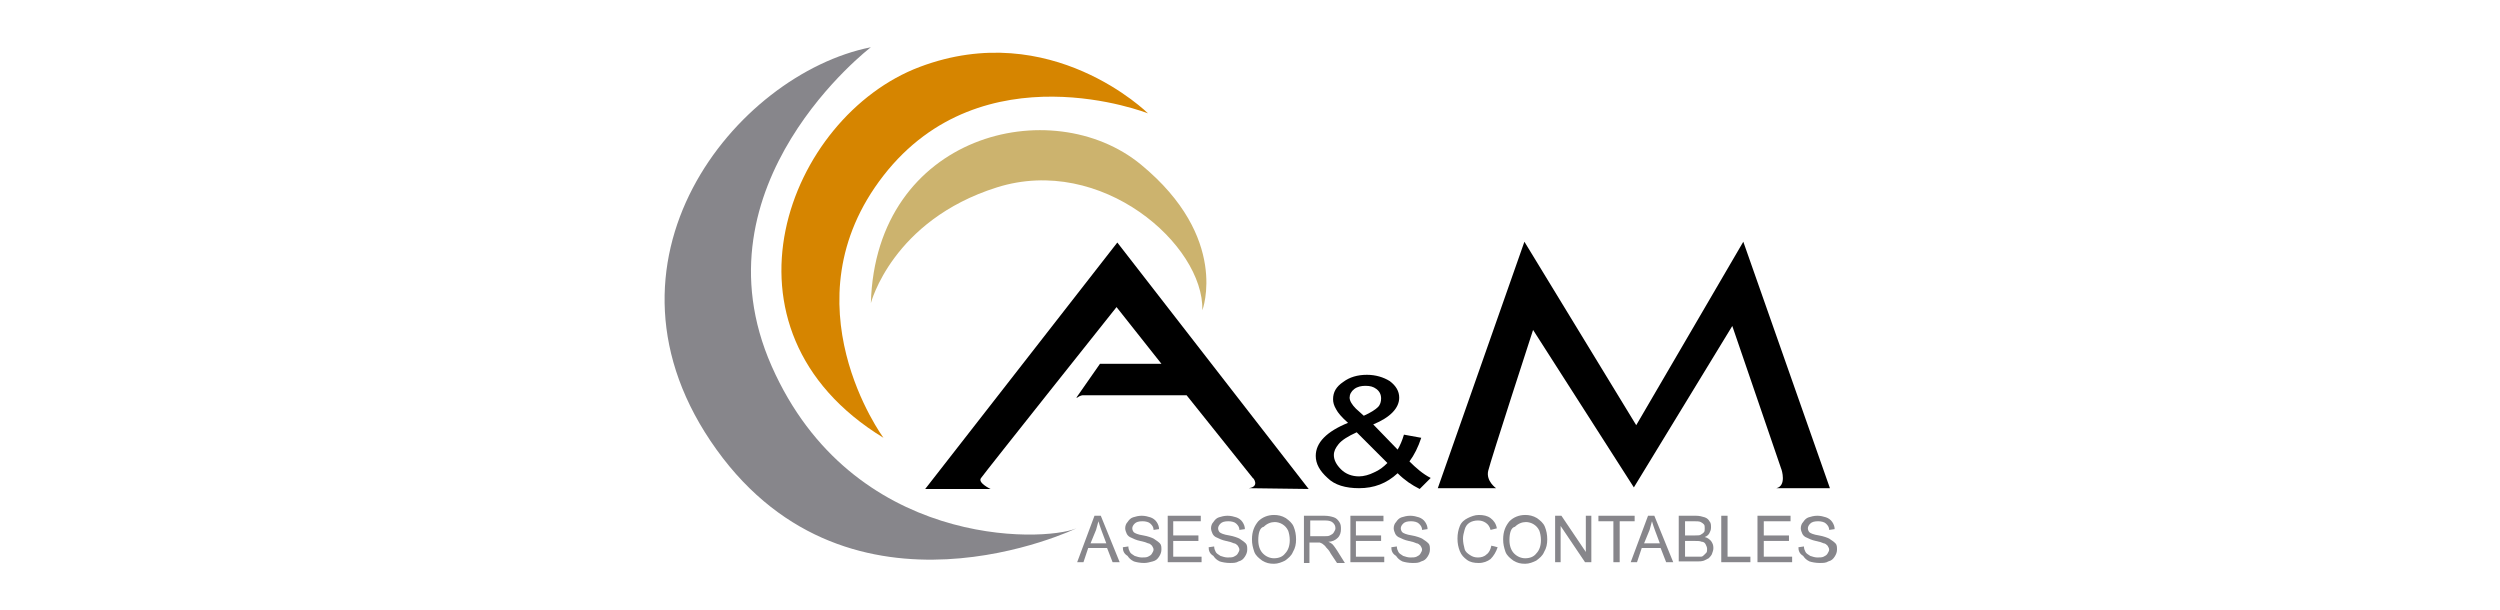 <?xml version="1.0" encoding="utf-8"?>
<!-- Generator: Adobe Illustrator 21.0.0, SVG Export Plug-In . SVG Version: 6.00 Build 0)  -->
<svg version="1.1" id="Capa_1" xmlns="http://www.w3.org/2000/svg" xmlns:xlink="http://www.w3.org/1999/xlink" x="0px" y="0px"
	 viewBox="0 0 317.5 77.5" style="enable-background:new 0 0 317.5 77.5;" xml:space="preserve">
<style type="text/css">
	.st0{clip-path:url(#SVGID_2_);}
	.st1{fill:#FFFFFF;}
	.st2{clip-path:url(#SVGID_12_);}
	.st3{fill:#FBFBFB;}
	.st4{fill:#FEFEFE;}
	.st5{fill:#F8F8F8;}
	.st6{fill:#FDFDFD;}
	.st7{fill:#F7F7F7;}
	.st8{fill:#FCFCFC;}
	.st9{fill:#F3F3F3;}
	.st10{fill:#F9F9F9;}
	.st11{fill:#F6F6F6;}
	.st12{fill:#E7E7E7;}
	.st13{fill:#F1F1F1;}
	.st14{fill:#F2F2F2;}
	.st15{fill:#C1C1C1;}
	.st16{fill:#E4E4E4;}
	.st17{fill:#F0F0F0;}
	.st18{fill:#F5F5F5;}
	.st19{fill:#FAFAFA;}
	.st20{fill:#D1D1D1;}
	.st21{fill:#DEDEDE;}
	.st22{fill:#DCDCDC;}
	.st23{fill:#EAEAEA;}
	.st24{fill:#DFDFDF;}
	.st25{fill:#EEEEEE;}
	.st26{fill:#D6D6D6;}
	.st27{fill:#EDEDED;}
	.st28{fill:#ECECEC;}
	.st29{fill:#CECECE;}
	.st30{fill:#DADADA;}
	.st31{fill:#C3C3C3;}
	.st32{fill:#BABABA;}
	.st33{fill:#E0E0E0;}
	.st34{fill:#D2D2D2;}
	.st35{fill:#E3E3E3;}
	.st36{fill:#EFEFEF;}
	.st37{fill:#CFCFCF;}
	.st38{fill:#D7D7D7;}
	.st39{fill:#CDCDCD;}
	.st40{fill:#E2E2E2;}
	.st41{fill:#EBEBEB;}
	.st42{fill:#D3D3D3;}
	.st43{fill:#D8D8D8;}
	.st44{fill:#D0D0D0;}
	.st45{fill:#D9D9D9;}
	.st46{fill:#DBDBDB;}
	.st47{fill:#E1E1E1;}
	.st48{fill:#E5E5E5;}
	.st49{fill:#E9E9E9;}
	.st50{clip-path:url(#SVGID_126_);}
	.st51{fill:url(#SVGID_127_);}
	.st52{fill:url(#SVGID_128_);}
	.st53{fill:url(#SVGID_129_);}
	.st54{fill:url(#SVGID_130_);}
	.st55{fill:url(#SVGID_131_);}
	.st56{fill:url(#SVGID_132_);}
	.st57{fill:url(#SVGID_133_);}
	.st58{fill:url(#SVGID_134_);}
	.st59{fill:url(#SVGID_135_);}
	.st60{fill:url(#SVGID_136_);}
	.st61{fill:url(#SVGID_137_);}
	.st62{fill:url(#SVGID_138_);}
	.st63{fill:url(#SVGID_139_);}
	.st64{fill:url(#SVGID_140_);}
	.st65{fill:url(#SVGID_141_);}
	.st66{fill:url(#SVGID_142_);}
	.st67{fill:url(#SVGID_143_);}
	.st68{fill:url(#SVGID_144_);}
	.st69{fill:url(#SVGID_145_);}
	.st70{fill:url(#SVGID_146_);}
	.st71{fill:url(#SVGID_147_);}
	.st72{fill:url(#SVGID_148_);}
	.st73{fill:url(#SVGID_149_);}
	.st74{fill:url(#SVGID_150_);}
	.st75{fill:url(#SVGID_151_);}
	.st76{clip-path:url(#SVGID_163_);}
	.st77{fill:#87868B;}
	.st78{fill:#D68500;}
	.st79{fill:#CCB36E;}
</style>
<g>
	<path d="M158.6,62L158.6,62l7.6,0.1l-24.3-31.3l-24.4,31.3h8.3c0,0-1.7-0.8-1.2-1.4C125,60.1,141.8,39,141.8,39l5.7,7.2h-7.8
		l-3,4.3h0.1c0.4-0.3,0.7-0.3,0.7-0.3h13.2l8.4,10.5C159.2,60.7,160,61.8,158.6,62z"/>
	<path d="M225.6,62L225.6,62l6.8,0l-11-31.3l-13.6,23.3l-14.2-23.3l-11,31.3h7.4c0,0-1.3-0.9-1-2.2c0.3-1.3,5.7-17.9,5.7-17.9
		l12.8,20l12.5-20.5l6.2,18.1C226.3,59.7,226.9,61.7,225.6,62z"/>
	<g>
		<path d="M177.5,60.1c-1.4,1.3-3,1.9-4.9,1.9c-1.7,0-3.1-0.4-4-1.3c-1-0.9-1.5-1.8-1.5-2.8c0-1.7,1.4-3.1,4.1-4.2
			c-0.8-0.7-1.3-1.3-1.5-1.7c-0.3-0.5-0.4-0.9-0.4-1.3c0-0.9,0.4-1.6,1.3-2.2c0.8-0.6,1.8-0.9,3-0.9c1.1,0,2.1,0.3,2.9,0.8
			c0.8,0.6,1.2,1.3,1.2,2.1c0,1.3-1.1,2.5-3.3,3.4l3.1,3.2c0.3-0.5,0.6-1.2,0.8-1.9l2.2,0.4c-0.4,1.2-0.9,2.2-1.5,3
			c0.8,0.8,1.7,1.6,2.7,2.1l-1.4,1.4C179.3,61.6,178.4,61,177.5,60.1z M176.2,58.8l-3.9-3.9c-1.1,0.5-1.9,1-2.3,1.5
			c-0.4,0.5-0.6,0.9-0.6,1.4c0,0.6,0.3,1.2,0.9,1.8c0.6,0.6,1.4,0.9,2.3,0.9c0.6,0,1.3-0.2,1.9-0.5
			C175.2,59.7,175.7,59.3,176.2,58.8z M173.2,52.8c0.9-0.4,1.5-0.8,1.8-1.1c0.3-0.3,0.4-0.7,0.4-1.1c0-0.5-0.2-0.9-0.6-1.2
			c-0.4-0.3-0.8-0.4-1.4-0.4c-0.5,0-1,0.1-1.4,0.4c-0.4,0.3-0.6,0.7-0.6,1.1c0,0.4,0.3,0.9,0.8,1.4L173.2,52.8z"/>
	</g>
	<path class="st77" d="M136.8,71.4l2.2-5.9h0.8l2.4,5.9h-0.9l-0.7-1.8h-2.4l-0.6,1.8H136.8z M138.5,69h2l-0.6-1.6
		c-0.2-0.5-0.3-0.9-0.4-1.2c-0.1,0.4-0.2,0.7-0.3,1.1L138.5,69z"/>
	<path class="st77" d="M142.6,69.5l0.7-0.1c0,0.3,0.1,0.5,0.2,0.7c0.1,0.2,0.3,0.3,0.6,0.5c0.3,0.1,0.6,0.2,0.9,0.2
		c0.3,0,0.6,0,0.8-0.1c0.2-0.1,0.4-0.2,0.5-0.4c0.1-0.2,0.2-0.3,0.2-0.5c0-0.2-0.1-0.3-0.2-0.5c-0.1-0.1-0.3-0.3-0.5-0.3
		c-0.2-0.1-0.5-0.2-1-0.3c-0.5-0.1-0.9-0.3-1.1-0.4c-0.3-0.1-0.5-0.3-0.6-0.5c-0.1-0.2-0.2-0.5-0.2-0.7c0-0.3,0.1-0.6,0.3-0.8
		c0.2-0.3,0.4-0.5,0.7-0.6c0.3-0.1,0.7-0.2,1.1-0.2c0.4,0,0.8,0.1,1.1,0.2c0.3,0.1,0.6,0.3,0.8,0.6c0.2,0.3,0.3,0.6,0.3,0.9
		l-0.7,0.1c0-0.4-0.2-0.6-0.4-0.8c-0.2-0.2-0.6-0.3-1-0.3c-0.5,0-0.8,0.1-1,0.3c-0.2,0.2-0.3,0.4-0.3,0.6c0,0.2,0.1,0.4,0.2,0.5
		c0.1,0.1,0.5,0.3,1.2,0.4c0.6,0.1,1.1,0.3,1.3,0.4c0.3,0.2,0.6,0.4,0.8,0.6c0.2,0.2,0.2,0.5,0.2,0.8c0,0.3-0.1,0.6-0.3,0.9
		c-0.2,0.3-0.4,0.5-0.8,0.6s-0.7,0.2-1.1,0.2c-0.5,0-1-0.1-1.3-0.2c-0.4-0.2-0.6-0.4-0.8-0.7C142.7,70.3,142.6,69.9,142.6,69.5z"/>
	<path class="st77" d="M148.3,71.4v-5.9h4.2v0.7h-3.5V68h3.2v0.7h-3.2v2h3.6v0.7H148.3z"/>
	<path class="st77" d="M153.5,69.5l0.7-0.1c0,0.3,0.1,0.5,0.2,0.7c0.1,0.2,0.3,0.3,0.6,0.5c0.3,0.1,0.6,0.2,0.9,0.2
		c0.3,0,0.6,0,0.8-0.1c0.2-0.1,0.4-0.2,0.5-0.4c0.1-0.2,0.2-0.3,0.2-0.5c0-0.2-0.1-0.3-0.2-0.5c-0.1-0.1-0.3-0.3-0.5-0.3
		c-0.2-0.1-0.5-0.2-1-0.3c-0.5-0.1-0.9-0.3-1.1-0.4c-0.3-0.1-0.5-0.3-0.6-0.5c-0.1-0.2-0.2-0.5-0.2-0.7c0-0.3,0.1-0.6,0.3-0.8
		c0.2-0.3,0.4-0.5,0.7-0.6c0.3-0.1,0.7-0.2,1.1-0.2c0.4,0,0.8,0.1,1.1,0.2c0.3,0.1,0.6,0.3,0.8,0.6c0.2,0.3,0.3,0.6,0.3,0.9
		l-0.7,0.1c0-0.4-0.2-0.6-0.4-0.8c-0.2-0.2-0.6-0.3-1-0.3c-0.5,0-0.8,0.1-1,0.3c-0.2,0.2-0.3,0.4-0.3,0.6c0,0.2,0.1,0.4,0.2,0.5
		c0.1,0.1,0.5,0.3,1.2,0.4c0.6,0.1,1.1,0.3,1.3,0.4c0.3,0.2,0.6,0.4,0.8,0.6c0.2,0.2,0.2,0.5,0.2,0.8c0,0.3-0.1,0.6-0.3,0.9
		c-0.2,0.3-0.4,0.5-0.8,0.6c-0.3,0.2-0.7,0.2-1.1,0.2c-0.5,0-1-0.1-1.3-0.2c-0.4-0.2-0.6-0.4-0.8-0.7
		C153.6,70.3,153.5,69.9,153.5,69.5z"/>
	<path class="st77" d="M159,68.5c0-1,0.3-1.7,0.8-2.3c0.5-0.5,1.2-0.8,2-0.8c0.5,0,1,0.1,1.5,0.4c0.4,0.3,0.8,0.6,1,1.1
		c0.2,0.5,0.3,1,0.3,1.6c0,0.6-0.1,1.1-0.4,1.6c-0.2,0.5-0.6,0.8-1,1.1c-0.4,0.2-0.9,0.4-1.4,0.4c-0.6,0-1-0.1-1.5-0.4
		c-0.4-0.3-0.8-0.6-1-1.1C159.1,69.5,159,69.1,159,68.5z M159.8,68.6c0,0.7,0.2,1.3,0.6,1.7c0.4,0.4,0.9,0.6,1.4,0.6
		c0.6,0,1.1-0.2,1.4-0.6c0.4-0.4,0.6-1,0.6-1.7c0-0.5-0.1-0.9-0.2-1.2c-0.2-0.4-0.4-0.6-0.7-0.8c-0.3-0.2-0.7-0.3-1-0.3
		c-0.5,0-1,0.2-1.4,0.6C160,67,159.8,67.7,159.8,68.6z"/>
	<path class="st77" d="M165.6,71.4v-5.9h2.6c0.5,0,0.9,0.1,1.2,0.2c0.3,0.1,0.5,0.3,0.7,0.6c0.2,0.3,0.2,0.6,0.2,0.9
		c0,0.4-0.1,0.8-0.4,1.1c-0.3,0.3-0.7,0.5-1.2,0.5c0.2,0.1,0.4,0.2,0.5,0.3c0.2,0.2,0.4,0.5,0.6,0.8l1,1.6h-1l-0.8-1.2
		c-0.2-0.4-0.4-0.6-0.6-0.8c-0.1-0.2-0.3-0.3-0.4-0.4c-0.1-0.1-0.2-0.1-0.4-0.2c-0.1,0-0.2,0-0.4,0h-0.9v2.6H165.6z M166.4,68.1h1.7
		c0.4,0,0.6,0,0.8-0.1c0.2-0.1,0.4-0.2,0.5-0.4c0.1-0.2,0.2-0.3,0.2-0.5c0-0.3-0.1-0.5-0.3-0.7c-0.2-0.2-0.5-0.3-1-0.3h-1.9V68.1z"
		/>
	<path class="st77" d="M171.5,71.4v-5.9h4.2v0.7h-3.5V68h3.2v0.7h-3.2v2h3.6v0.7H171.5z"/>
	<path class="st77" d="M176.7,69.5l0.7-0.1c0,0.3,0.1,0.5,0.2,0.7c0.1,0.2,0.3,0.3,0.6,0.5c0.3,0.1,0.6,0.2,0.9,0.2
		c0.3,0,0.6,0,0.8-0.1c0.2-0.1,0.4-0.2,0.5-0.4c0.1-0.2,0.2-0.3,0.2-0.5c0-0.2-0.1-0.3-0.2-0.5c-0.1-0.1-0.3-0.3-0.5-0.3
		c-0.2-0.1-0.5-0.2-1-0.3c-0.5-0.1-0.9-0.3-1.1-0.4c-0.3-0.1-0.5-0.3-0.6-0.5c-0.1-0.2-0.2-0.5-0.2-0.7c0-0.3,0.1-0.6,0.3-0.8
		c0.2-0.3,0.4-0.5,0.7-0.6c0.3-0.1,0.7-0.2,1.1-0.2c0.4,0,0.8,0.1,1.1,0.2c0.3,0.1,0.6,0.3,0.8,0.6c0.2,0.3,0.3,0.6,0.3,0.9
		l-0.7,0.1c0-0.4-0.2-0.6-0.4-0.8c-0.2-0.2-0.6-0.3-1-0.3c-0.5,0-0.8,0.1-1,0.3c-0.2,0.2-0.3,0.4-0.3,0.6c0,0.2,0.1,0.4,0.2,0.5
		c0.1,0.1,0.5,0.3,1.2,0.4c0.6,0.1,1.1,0.3,1.3,0.4c0.3,0.2,0.6,0.4,0.8,0.6c0.2,0.2,0.2,0.5,0.2,0.8c0,0.3-0.1,0.6-0.3,0.9
		c-0.2,0.3-0.4,0.5-0.8,0.6c-0.3,0.2-0.7,0.2-1.1,0.2c-0.5,0-1-0.1-1.3-0.2c-0.4-0.2-0.6-0.4-0.8-0.7
		C176.8,70.3,176.7,69.9,176.7,69.5z"/>
	<path class="st77" d="M189.4,69.3l0.8,0.2c-0.2,0.6-0.5,1.1-0.9,1.5c-0.4,0.3-0.9,0.5-1.5,0.5c-0.6,0-1.1-0.1-1.5-0.4
		c-0.4-0.3-0.7-0.6-0.9-1.1c-0.2-0.5-0.3-1-0.3-1.6c0-0.6,0.1-1.1,0.3-1.6c0.2-0.5,0.6-0.8,1-1c0.4-0.2,0.9-0.4,1.4-0.4
		c0.6,0,1.1,0.1,1.5,0.4c0.4,0.3,0.7,0.7,0.8,1.3l-0.8,0.2c-0.1-0.4-0.3-0.7-0.6-0.9c-0.3-0.2-0.6-0.3-1-0.3c-0.4,0-0.8,0.1-1.1,0.3
		c-0.3,0.2-0.5,0.5-0.6,0.9c-0.1,0.4-0.2,0.7-0.2,1.1c0,0.5,0.1,0.9,0.2,1.3c0.1,0.4,0.4,0.6,0.7,0.8c0.3,0.2,0.6,0.3,1,0.3
		c0.4,0,0.8-0.1,1.1-0.4C189.1,70.2,189.3,69.8,189.4,69.3z"/>
	<path class="st77" d="M190.9,68.5c0-1,0.3-1.7,0.8-2.3c0.5-0.5,1.2-0.8,2-0.8c0.5,0,1,0.1,1.5,0.4c0.4,0.3,0.8,0.6,1,1.1
		c0.2,0.5,0.3,1,0.3,1.6c0,0.6-0.1,1.1-0.4,1.6c-0.2,0.5-0.6,0.8-1,1.1c-0.4,0.2-0.9,0.4-1.4,0.4c-0.6,0-1-0.1-1.5-0.4
		c-0.4-0.3-0.8-0.6-1-1.1C191,69.5,190.9,69.1,190.9,68.5z M191.7,68.6c0,0.7,0.2,1.3,0.6,1.7c0.4,0.4,0.9,0.6,1.4,0.6
		c0.6,0,1.1-0.2,1.4-0.6c0.4-0.4,0.6-1,0.6-1.7c0-0.5-0.1-0.9-0.2-1.2c-0.2-0.4-0.4-0.6-0.7-0.8c-0.3-0.2-0.7-0.3-1-0.3
		c-0.5,0-1,0.2-1.4,0.6C191.9,67,191.7,67.7,191.7,68.6z"/>
	<path class="st77" d="M197.5,71.4v-5.9h0.8l3.1,4.6v-4.6h0.7v5.9h-0.8l-3.1-4.6v4.6H197.5z"/>
	<path class="st77" d="M204.9,71.4v-5.2h-1.9v-0.7h4.6v0.7h-1.9v5.2H204.9z"/>
	<path class="st77" d="M207.1,71.4l2.2-5.9h0.8l2.4,5.9h-0.9l-0.7-1.8h-2.4l-0.6,1.8H207.1z M208.8,69h2l-0.6-1.6
		c-0.2-0.5-0.3-0.9-0.4-1.2c-0.1,0.4-0.2,0.7-0.3,1.1L208.8,69z"/>
	<path class="st77" d="M213.2,71.4v-5.9h2.2c0.4,0,0.8,0.1,1.1,0.2c0.3,0.1,0.5,0.3,0.6,0.5c0.2,0.2,0.2,0.5,0.2,0.8
		c0,0.3-0.1,0.5-0.2,0.7c-0.1,0.2-0.3,0.4-0.6,0.5c0.4,0.1,0.6,0.3,0.8,0.5c0.2,0.3,0.3,0.5,0.3,0.9c0,0.3-0.1,0.5-0.2,0.8
		c-0.1,0.2-0.3,0.4-0.4,0.5c-0.2,0.1-0.4,0.2-0.6,0.3c-0.3,0.1-0.6,0.1-0.9,0.1H213.2z M214,68h1.3c0.3,0,0.6,0,0.7-0.1
		c0.2-0.1,0.3-0.2,0.4-0.3c0.1-0.1,0.1-0.3,0.1-0.5c0-0.2,0-0.4-0.1-0.5c-0.1-0.1-0.2-0.2-0.4-0.3c-0.2-0.1-0.5-0.1-0.9-0.1H214V68z
		 M214,70.7h1.5c0.2,0,0.4,0,0.5,0c0.2,0,0.3-0.1,0.4-0.2s0.2-0.2,0.3-0.3c0.1-0.1,0.1-0.3,0.1-0.5c0-0.2-0.1-0.4-0.2-0.6
		c-0.1-0.2-0.3-0.3-0.5-0.3c-0.2-0.1-0.5-0.1-0.9-0.1H214V70.7z"/>
	<path class="st77" d="M218.6,71.4v-5.9h0.8v5.2h2.9v0.7H218.6z"/>
	<path class="st77" d="M223.2,71.4v-5.9h4.2v0.7H224V68h3.2v0.7H224v2h3.6v0.7H223.2z"/>
	<path class="st77" d="M228.4,69.5l0.7-0.1c0,0.3,0.1,0.5,0.2,0.7c0.1,0.2,0.3,0.3,0.6,0.5c0.3,0.1,0.6,0.2,0.9,0.2
		c0.3,0,0.6,0,0.8-0.1c0.2-0.1,0.4-0.2,0.5-0.4c0.1-0.2,0.2-0.3,0.2-0.5c0-0.2-0.1-0.3-0.2-0.5c-0.1-0.1-0.3-0.3-0.5-0.3
		c-0.2-0.1-0.5-0.2-1-0.3c-0.5-0.1-0.9-0.3-1.1-0.4c-0.3-0.1-0.5-0.3-0.6-0.5c-0.1-0.2-0.2-0.5-0.2-0.7c0-0.3,0.1-0.6,0.3-0.8
		c0.2-0.3,0.4-0.5,0.7-0.6c0.3-0.1,0.7-0.2,1.1-0.2c0.4,0,0.8,0.1,1.1,0.2c0.3,0.1,0.6,0.3,0.8,0.6c0.2,0.3,0.3,0.6,0.3,0.9
		l-0.7,0.1c0-0.4-0.2-0.6-0.4-0.8c-0.2-0.2-0.6-0.3-1-0.3c-0.5,0-0.8,0.1-1,0.3c-0.2,0.2-0.3,0.4-0.3,0.6c0,0.2,0.1,0.4,0.2,0.5
		c0.1,0.1,0.5,0.3,1.2,0.4c0.6,0.1,1.1,0.3,1.3,0.4c0.3,0.2,0.6,0.4,0.8,0.6c0.2,0.2,0.2,0.5,0.2,0.8c0,0.3-0.1,0.6-0.3,0.9
		c-0.2,0.3-0.4,0.5-0.8,0.6c-0.3,0.2-0.7,0.2-1.1,0.2c-0.5,0-1-0.1-1.3-0.2c-0.4-0.2-0.6-0.4-0.8-0.7
		C228.5,70.3,228.4,69.9,228.4,69.5z"/>
	<path class="st77" d="M110.6,6c0,0-22.8,17.4-12.6,40.5s34.4,22.4,38.7,20.6c0,0-28.6,13.8-45.7-10S93.5,9.4,110.6,6z"/>
	<path class="st78" d="M112.2,55.6c0,0-12.6-17.1,0-33.3s33.6-7.9,33.6-7.9s-12.3-12.2-29-5.9S89.6,41.8,112.2,55.6z"/>
	<path class="st79" d="M110.6,38.5c0,0,2.7-10.5,16-14.7s26.3,7.3,26.1,15.6c0,0,3.5-9.2-7.8-18.5S111.2,17,110.6,38.5z"/>
</g>
</svg>
